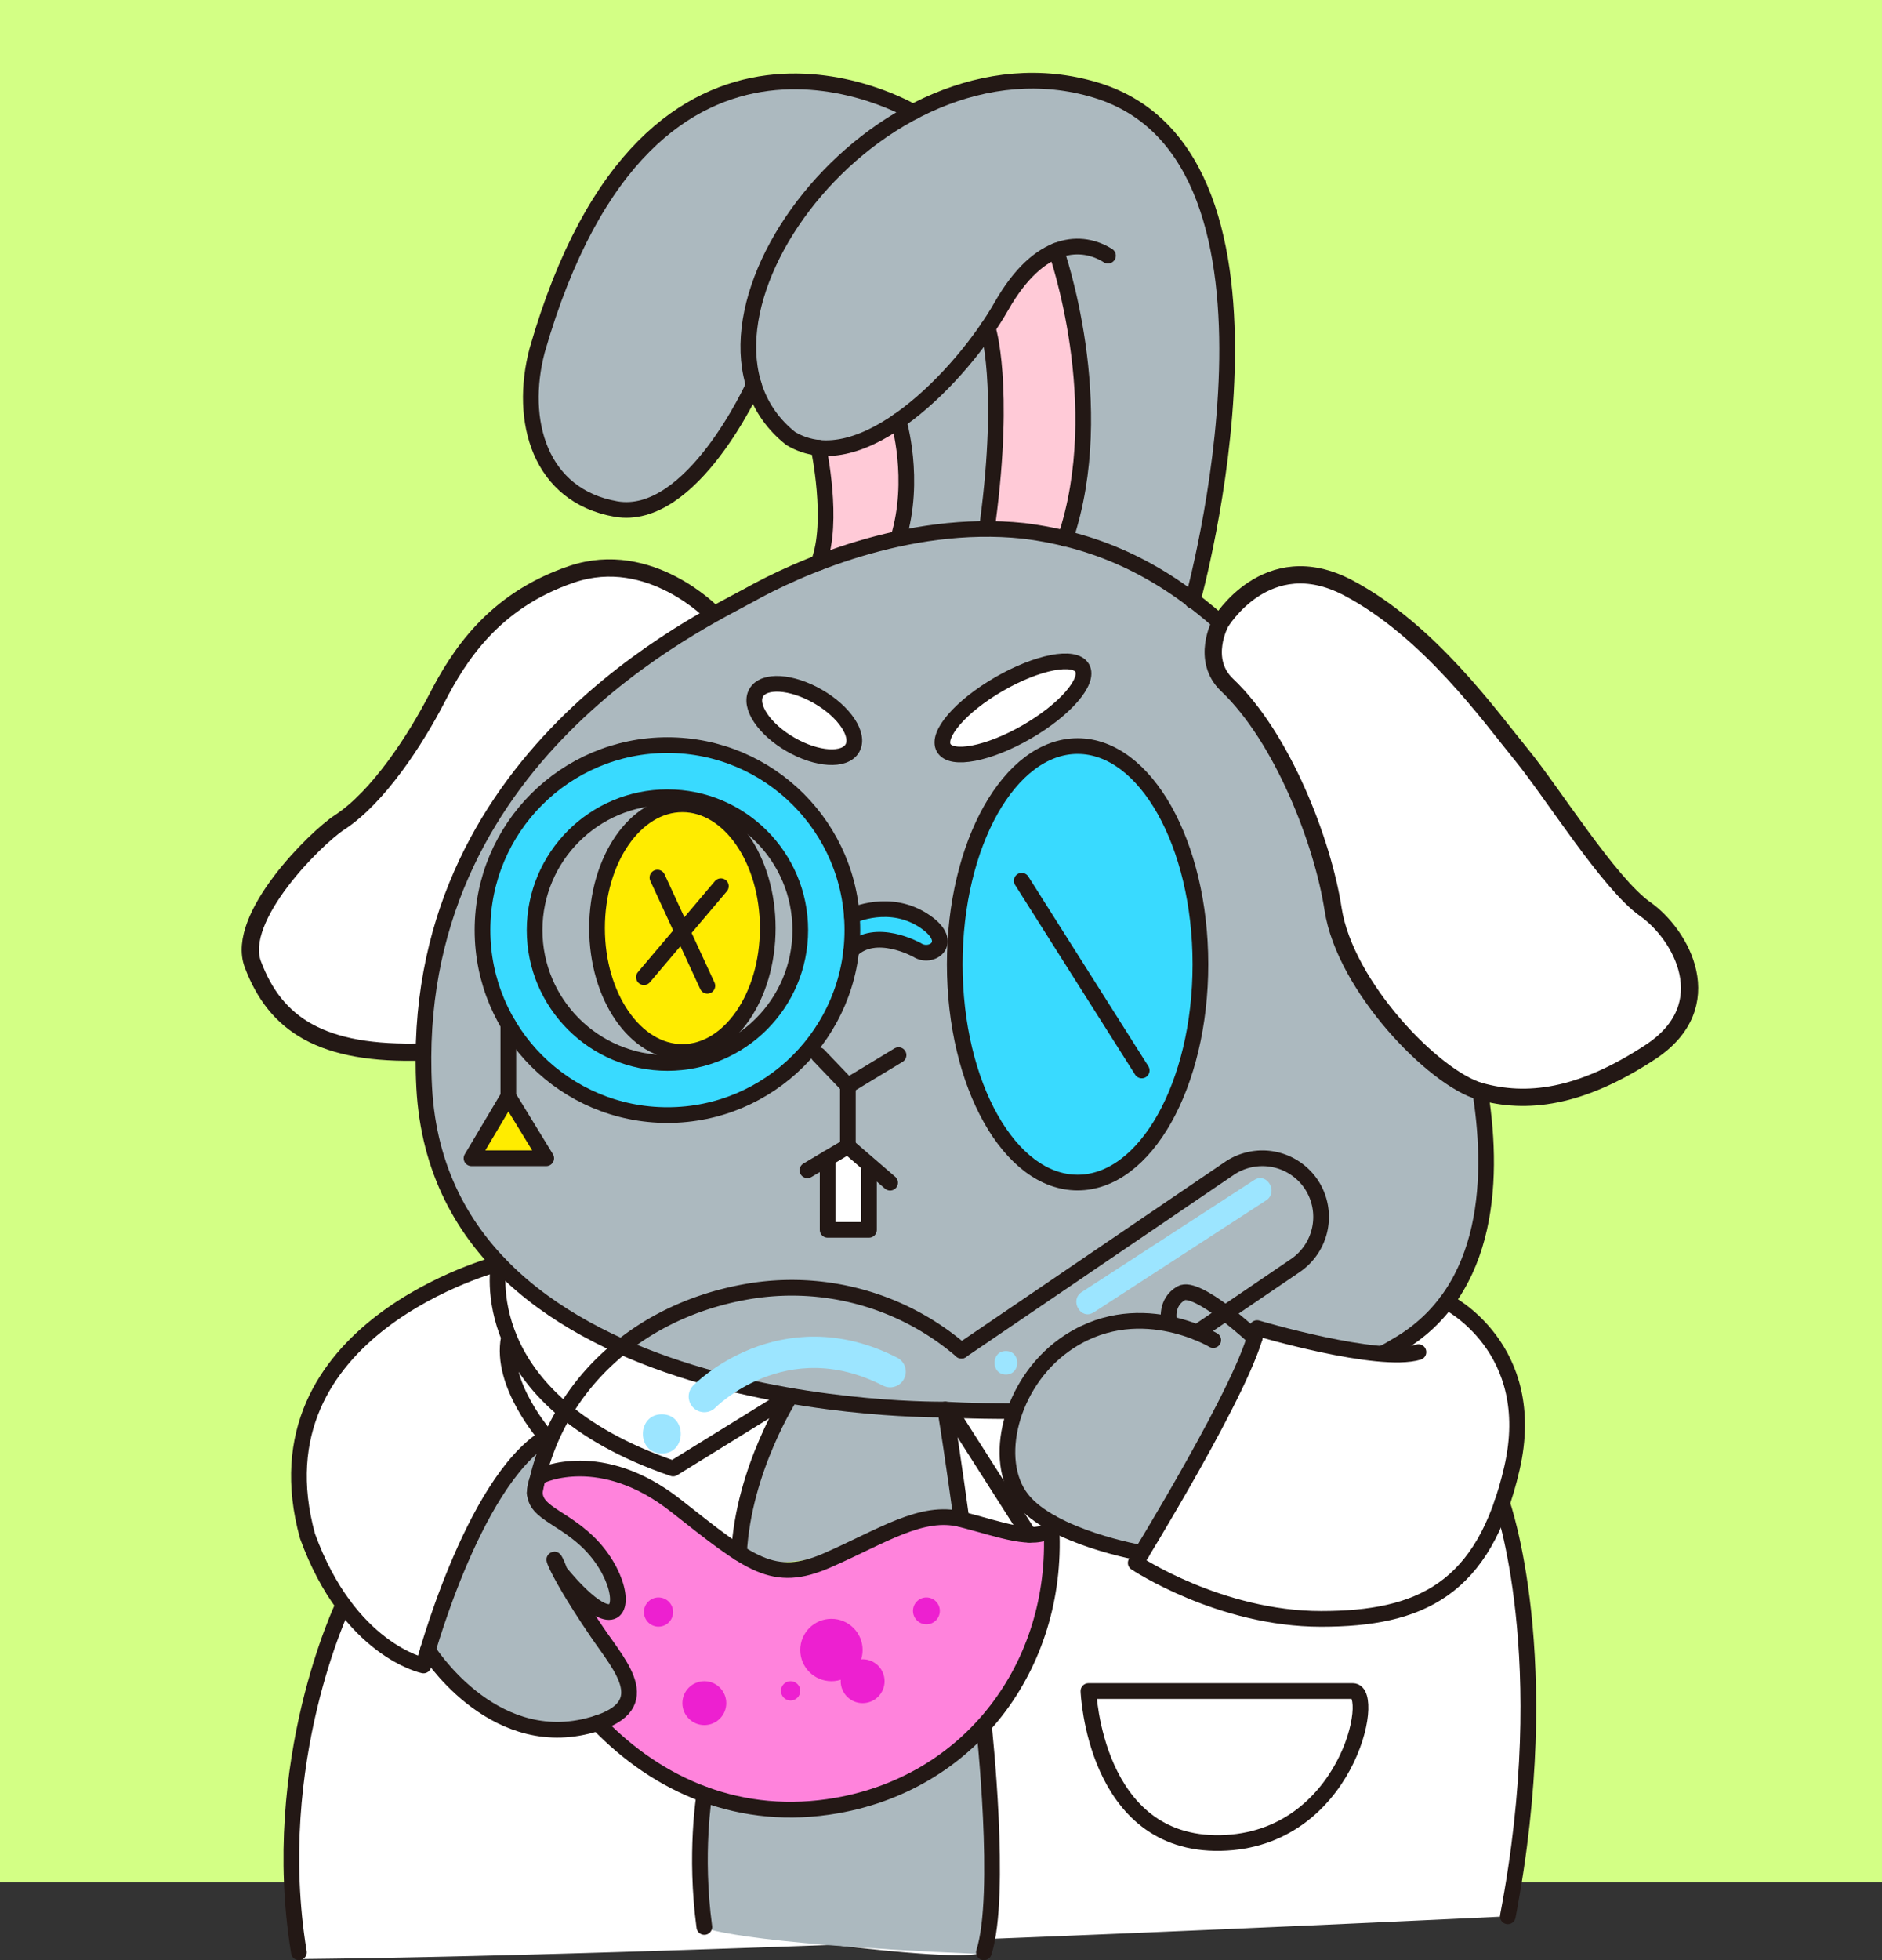 <svg viewBox="0 0 1200 1249.55" xmlns="http://www.w3.org/2000/svg"><rect x="0" y="0" width="1200" height="1249.55" fill="#333333" stroke="none"/><defs><style>.cls-1{fill:#d3ff85;}.cls-2{fill:#acb9bf;}.cls-3{fill:#fff;}.cls-4{fill:#ffec00;}.cls-5{fill:#39daff;}.cls-6{fill:#ff83dc;}.cls-7{fill:#ffcad7;}.cls-11,.cls-12,.cls-8,.cls-9{fill:none;}.cls-11,.cls-8,.cls-9{stroke:#231815;}.cls-11,.cls-8{stroke-miterlimit:10;}.cls-8,.cls-9{stroke-width:10px;}.cls-12,.cls-9{stroke-linecap:round;stroke-linejoin:round;}.cls-10{fill:#ed20d0;}.cls-11{stroke-width:11px;}.cls-12{stroke:#9ce5ff;stroke-width:20px;}.cls-13{fill:#9ce5ff;}</style></defs><title>9科学兔-rgb</title><g id="图层_2"><rect height="1200" width="1200" class="cls-1"></rect></g><g id="图层_3"><path d="M801.54,846.56l-73.89,148L687,978.35l-41.11-20.2s-11.08-35.49,1.19-58.59c-16.46,1.47-44.37-1-44.37-1l10.28,70s-19.29-7-76.94,21.45c-41.93,10.11-59.11,4.62-59.11,4.62l-4.5-10.2s.85-34,25.51-95.65c-22.6-4.61-116.83-35.91-116.83-35.91S292.9,814.29,270,722.45s53.2-217,53.2-217S378,427.61,497.94,366.26s223.46-7.88,223.46-7.88l51.16,33.84,1,30,22.14,29.07,33.83,61.41L849,579.52l25.81,57,50.67,50,18.38,9.21s23.92,132-63.43,165.26C826.07,851.49,801.54,846.56,801.54,846.56Z" class="cls-2"></path><path d="M497.94,893.62S468.28,959,471.21,990C443,969.27,393,917.4,345.11,940.68c2.88-15.4,0-22.63,0-22.63s-46.55,28.49-72.29,139.67l-17.18-1.81-36.71-28.27S113,869.8,318.09,805.42C342.47,827.1,374.51,863.32,497.94,893.62Z" class="cls-3"></path><path d="M218.93,1027.64s-50.54,89.39-27.35,221.2c261.29-2.55,769.83-27.25,769.83-27.25s30-144.23-3.7-263.44c15.6-60.52,16.68-93.28-35.3-128.35a406.59,406.59,0,0,1-37.75,33.46l-83.12-16.7L727.65,989.89,670.2,970.5s1.43,51.2-5.9,61.45-36.82,67.74-36.82,67.74,14.5,111.65-.12,144.86c-18.86,8.54-179.68-16.16-179.68-16.16l-1.41-85.6s-47.64-21.36-65.16-44.39c-20.08,6.73-59.59,14-108.29-40.68l-10.43,3.19Z" class="cls-3"></path><path d="M602.7,898.52l44.37,1s-14.75,50.28,23.51,75.2a100.7,100.7,0,0,1-33.94.16L613,968.5Z" class="cls-3"></path><path d="M599.26,478.67s.32-27,43.61-45.8,47.81-6.93,47.81-6.93S677.89,480.94,599.26,478.67Z" class="cls-3"></path><path d="M542.77,475s1.94-25.45-29.95-35.27-31.69,4.69-31.69,4.69S507.09,507.06,542.77,475Z" class="cls-3"></path><path d="M455,391.65s-47.73-57.55-106.69-21.26-70.81,76.84-70.81,76.84L244,498.41s-42.11,38-43.24,39.09-55.41,40.37-39.53,77.23,36.75,43.78,36.75,43.78L267.2,672.6l22.68-111.16S333.73,455.21,455,391.65Z" class="cls-3"></path><path d="M773.57,417.44s7.79-55.82,52-50.87,81.65,42.87,81.65,42.87l89.92,108.43,42.43,53.54,19.63,17.18s52.7,50.57-6.83,82-84.47,26.34-84.47,26.34l-42.5-10.44S855,648.79,842.32,546.15C819.39,486,820.53,489.44,819.39,486S773.57,417.44,773.57,417.44Z" class="cls-3"></path><path d="M449.09,1143.91s63.44,18.85,100.94,3.35,77.82-44.58,77.82-44.58,13.47,68.41-4.08,142.86c-157.57-6.62-176.09-17.15-176.09-17.15S440.49,1157.18,449.09,1143.91Z" class="cls-2"></path><path d="M345.11,918.05s-56.69,46.18-71.27,135.33c17.63,22.77,26.81,32.32,26.81,32.32l49.93,17.17,39.47-8.26L401.1,1084l-4-18.88L369.21,1023l13.5,3,10.92,1.58-1.22-17.18-14.09-25-25.51-17-11.94-18.71Z" class="cls-2"></path><polygon points="525.9 739.45 528.56 781.41 555.77 784 554.08 742.33 538.76 727.55 525.9 739.45" class="cls-3"></polygon><polygon points="326.17 703.74 347.34 736.84 300.65 736.84 326.17 703.74" class="cls-4"></polygon><path d="M543.49,605.22s18.83-10.88,29.44-5.22,23.7,5.22,23.7,5.22l3.37-11.3-20.39-11.75-25.53-2.65-11.29.57-9.13-37.92-35.72-42.35L451,477.77l-64.76,2.6s-79.55,38.49-77.85,99.15,5.85,55.05,5.85,55.05L326.17,659l35.68,33.21s49.92,17.84,51.62,18.68,30.62-.86,30.62-.86l45.44-14.27,28.24-29.29S544.81,626.89,543.49,605.22Z" class="cls-5"></path><ellipse ry="76.86" rx="56.08" cy="589.57" cx="436.76" class="cls-4"></ellipse><path d="M419.19,508.47s-56.17,8.75-64.11,33.7-14.14,47.4-14.14,47.4l6.4,42.74,29.28,31.18,33.95,12.8h18.78s-12.48-11.67-16.44-13.37-42.48-35.15-27.76-103.46C408.37,522.89,419.19,508.47,419.19,508.47Z" class="cls-2"></path><path d="M468.86,526.54s46.35,9.4,41.4,73.46c-11.18,45.91-41.4,61.22-41.4,61.22l8.28-15.87S506.68,582.92,468.86,526.54Z" class="cls-2"></path><ellipse ry="139.47" rx="78.78" cy="614.48" cx="686.62" class="cls-5"></ellipse><path d="M577.9,69.14s-83.27-40.17-141.14,0-107.26,146.47-98.3,192.4,35.69,57.09,35.69,57.09,50.91,44,103.93-71.62c17.31,33.23,38.57,38.39,38.57,38.39l7.52,13.22-2.26,59.76s62.45-19.52,86.87-20.34,89-5.38,149.82,44.95c11.47-42.49,20-97.59,20-97.59S817.72,85,689.72,55c-88-15.46-111.82,18.69-111.82,18.69Z" class="cls-2"></path><path d="M340.87,943.35s21.49-18.92,48.18-6,36.52,17.66,36.52,17.66L454.19,981l43.75,22.11L536,990s51.52-24.36,70.21-22.63,45.2,8.95,45.2,8.95l19.13,1.61s0,131.93-103,161.34c-55.43,19.2-115,29.86-181.29-39.53l11.82-12.77-1-21.77L380,1039.32l-7.81-21,10.53,7.72,8.33.84,3.16-22.12L378.32,985.5l-30-22.06-5.19-5.29Z" class="cls-6"></path><path d="M673.43,159.79s36.37,96.68,5.78,183.68c-28.76-3.7-49.42-6.68-49.42-6.68s7.68-96.89,0-127.74C653.85,167.43,673.43,159.79,673.43,159.79Z" class="cls-7"></path><path d="M573.7,271s9.07,47.82-1,73.31c-43,11.71-50.76,14.05-50.76,14.05s7.22-49.79,1-68.5c13-6.23,20.6-6.83,20.6-6.83Z" class="cls-7"></path></g><g id="图层_1"><path d="M880.38,863.26c5.59-2.5,5.32-2.68,10.32-5.56,60.56-34.82,62-109.58,52.53-165.54" class="cls-8"></path><path d="M778.16,397.05c-36.19-32-75.09-52.43-125.57-58.65-74.84-7.94-146.14,24.87-174.62,40.81S259.14,482.4,270.48,693.29,602.7,898.52,602.7,898.52s15,1.12,44.37,1" class="cls-8"></path><polyline points="521.91 672.6 540.62 692.16 572.93 672.6" class="cls-9"></polyline><polyline points="540.62 692.16 540.62 730.71 514.82 746.02" class="cls-9"></polyline><line y2="753.95" x2="567.55" y1="730.71" x1="540.62" class="cls-9"></line><polyline points="527.72 738.36 527.72 784 554.08 784 554.08 746.02" class="cls-9"></polyline><ellipse ry="78.94" rx="54.43" cy="591.66" cx="435.1" class="cls-9"></ellipse><ellipse ry="139.13" rx="78.32" cy="614.73" cx="687.09" class="cls-9"></ellipse><line y2="628.41" x2="451.02" y1="559.44" x1="419.19" class="cls-9"></line><line y2="622.92" x2="410.57" y1="564.93" x1="459.64" class="cls-9"></line><line y2="682.38" x2="727.99" y1="561.44" x1="651.45" class="cls-9"></line><path d="M760.43,383s78.72-283-61.6-325.53-282.33,152.23-194.74,222c45.07,27.21,109.7-40.82,134.37-84.19s51.87-42.52,68-32.32" class="cls-9"></path><path d="M582.12,71.42S414.8-28.42,342.52,223.29c-11.91,45.07,1.7,92.69,50.17,101.2s87.95-79.18,87.95-79.18" class="cls-9"></path><path d="M629.79,209s11.74,35.51,0,124" class="cls-9"></path><path d="M679.21,343.47c28.84-85.62-5.78-183.68-5.78-183.68" class="cls-9"></path><path d="M521.91,285.4s10.16,47.24,0,73.36" class="cls-9"></path><path d="M572.93,268.16s11.34,37.31-.26,75.31" class="cls-9"></path><circle r="84.7" cy="592.92" cx="425.57" class="cls-9"></circle><circle r="117.92" cy="592.92" cx="425.57" class="cls-9"></circle><ellipse transform="translate(-141.34 673.76) rotate(-60)" ry="35.39" rx="17.62" cy="459.29" cx="512.82" class="cls-9"></ellipse><ellipse transform="translate(-139.12 383.4) rotate(-30)" ry="17.62" rx="50.96" cy="451.3" cx="645.88" class="cls-9"></ellipse><polyline points="324.12 653.05 324.12 698.88 348.28 738.36 300.65 738.36 324.12 698.88" class="cls-9"></polyline><path d="M543.14,583.81s24.66-11.9,47.21,4c18.79,13.19,3.41,23.81-5.65,17.74,0,0-26.58-14.9-41.93.41" class="cls-9"></path><path d="M340.87,951.73c11.87-66.87,64.4-115.88,135.16-128.29A165.91,165.91,0,0,1,613,861" class="cls-9"></path><path d="M670.2,970.5c6.33,87.22-48.39,165-136.69,180.49-60.78,10.66-113.64-12.17-152.4-52.59" class="cls-9"></path><path d="M613,861,783.91,744.8a37.53,37.53,0,0,1,52,9.92,37.52,37.52,0,0,1-9.92,52l-62.71,42.61" class="cls-9"></path><path d="M345.11,940.68s38-18.43,85.65,19,62.11,50.17,97,34.86,60-32.5,85.26-26,45.7,14.76,57.6,6.26" class="cls-9"></path><circle r="9.3" cy="1027.64" cx="419.87" class="cls-10"></circle><circle r="19.88" cy="1051.83" cx="530.14" class="cls-10"></circle><circle r="6.16" cy="1077.87" cx="504.1" class="cls-10"></circle><circle r="8.56" cy="1026.9" cx="590.7" class="cls-10"></circle><circle r="13.99" cy="1085.7" cx="449.09" class="cls-10"></circle><circle r="13.99" cy="1071.71" cx="550.03" class="cls-10"></circle><path d="M455,391.65s-40.36-42.57-90.54-25.56-72.28,52.73-85.89,79.09-37.41,63.05-62.08,79.08c-15.3,10-66.52,60.64-55.27,90.47C175.65,653.06,205,672.7,270,670.6" class="cls-11"></path><path d="M778.16,397.05s29.33-49.67,81.2-22.46,91,82.49,110.55,106.3S1026,563.35,1049,579.52s48.47,61.39,3.4,91.08S973,703.88,943.81,695.71,857.61,629,850,579.52c-6.56-42.65-32.19-109.28-67.57-142.85C765.41,420.52,778.16,397.05,778.16,397.05Z" class="cls-11"></path><path d="M922.41,829.8S981.82,859,964,936.14,905.58,1032,842.32,1032c-64.6,0-118.17-35.72-118.17-35.72s71.43-115.65,77.39-149.67c0,0,77.38,23,102.89,15.31" class="cls-9"></path><path d="M728,990s-57.39-9.88-76.54-34.54-7.17-73.27,26.78-97.79c45.92-33.17,95.34-3.4,95.34-3.4" class="cls-9"></path><path d="M800,852.81s-36.73-34.31-46.94-28.36-7.65,17.49-7.65,17.49" class="cls-9"></path><path d="M957.71,958.15s35.16,98.46,3.7,263.44" class="cls-9"></path><path d="M694,1078H862.63c15.31,0-3.68,95.15-84.33,96.85S694,1078,694,1078Z" class="cls-9"></path><path d="M627.36,1100.29s11.72,107.69,0,144.26" class="cls-9"></path><path d="M324.46,852.81C318.51,882.58,348.28,916,348.28,916,300.65,945.36,270,1061.71,270,1061.71s-47.57-9.88-73.93-82.49c-36.57-132.66,122-173.8,122-173.8S300.3,892,429.17,936.14l74.93-46.33s-30,46.33-32.89,100.14" class="cls-9"></path><path d="M449.09,1143.91s-6.33,37.71,0,84.48" class="cls-9"></path><path d="M272.82,1051.83s39.74,63.83,101.7,48.46c46.17-11.46,21.33-37.54,6.16-59.84-32.11-47.18-29.46-54.9-23.7-38.5,0,0,20.21,25.69,31.26,25.69s5.92-26.31-13.72-45-39.32-19.08-31.92-39.28" class="cls-9"></path><path d="M218.93,1023s-48.28,99.92-28.35,221.53" class="cls-9"></path><path d="M613,968.5s-5-37.58-10.28-70" class="cls-9"></path><line y2="978.35" x2="656.09" y1="902.69" x1="607.84" class="cls-9"></line></g><g id="图层_4"><path d="M449.09,890.26s49.73-51,118.46-15.87" class="cls-12"></path><path d="M427.08,912.6c3.22,0,3.22-5,0-5s-3.22,5,0,5Z" class="cls-13"></path><path d="M422,926.57c16.08,0,16.11-25,0-25s-16.12,25,0,25Z" class="cls-13"></path><path d="M641.38,876.22c9.65,0,9.67-15,0-15s-9.67,15,0,15Z" class="cls-13"></path><path d="M697.32,836.64l110-71.43c8.06-5.24.55-18.23-7.58-13l-110,71.43c-8.07,5.24-.56,18.23,7.57,12.95Z" class="cls-13"></path></g></svg>